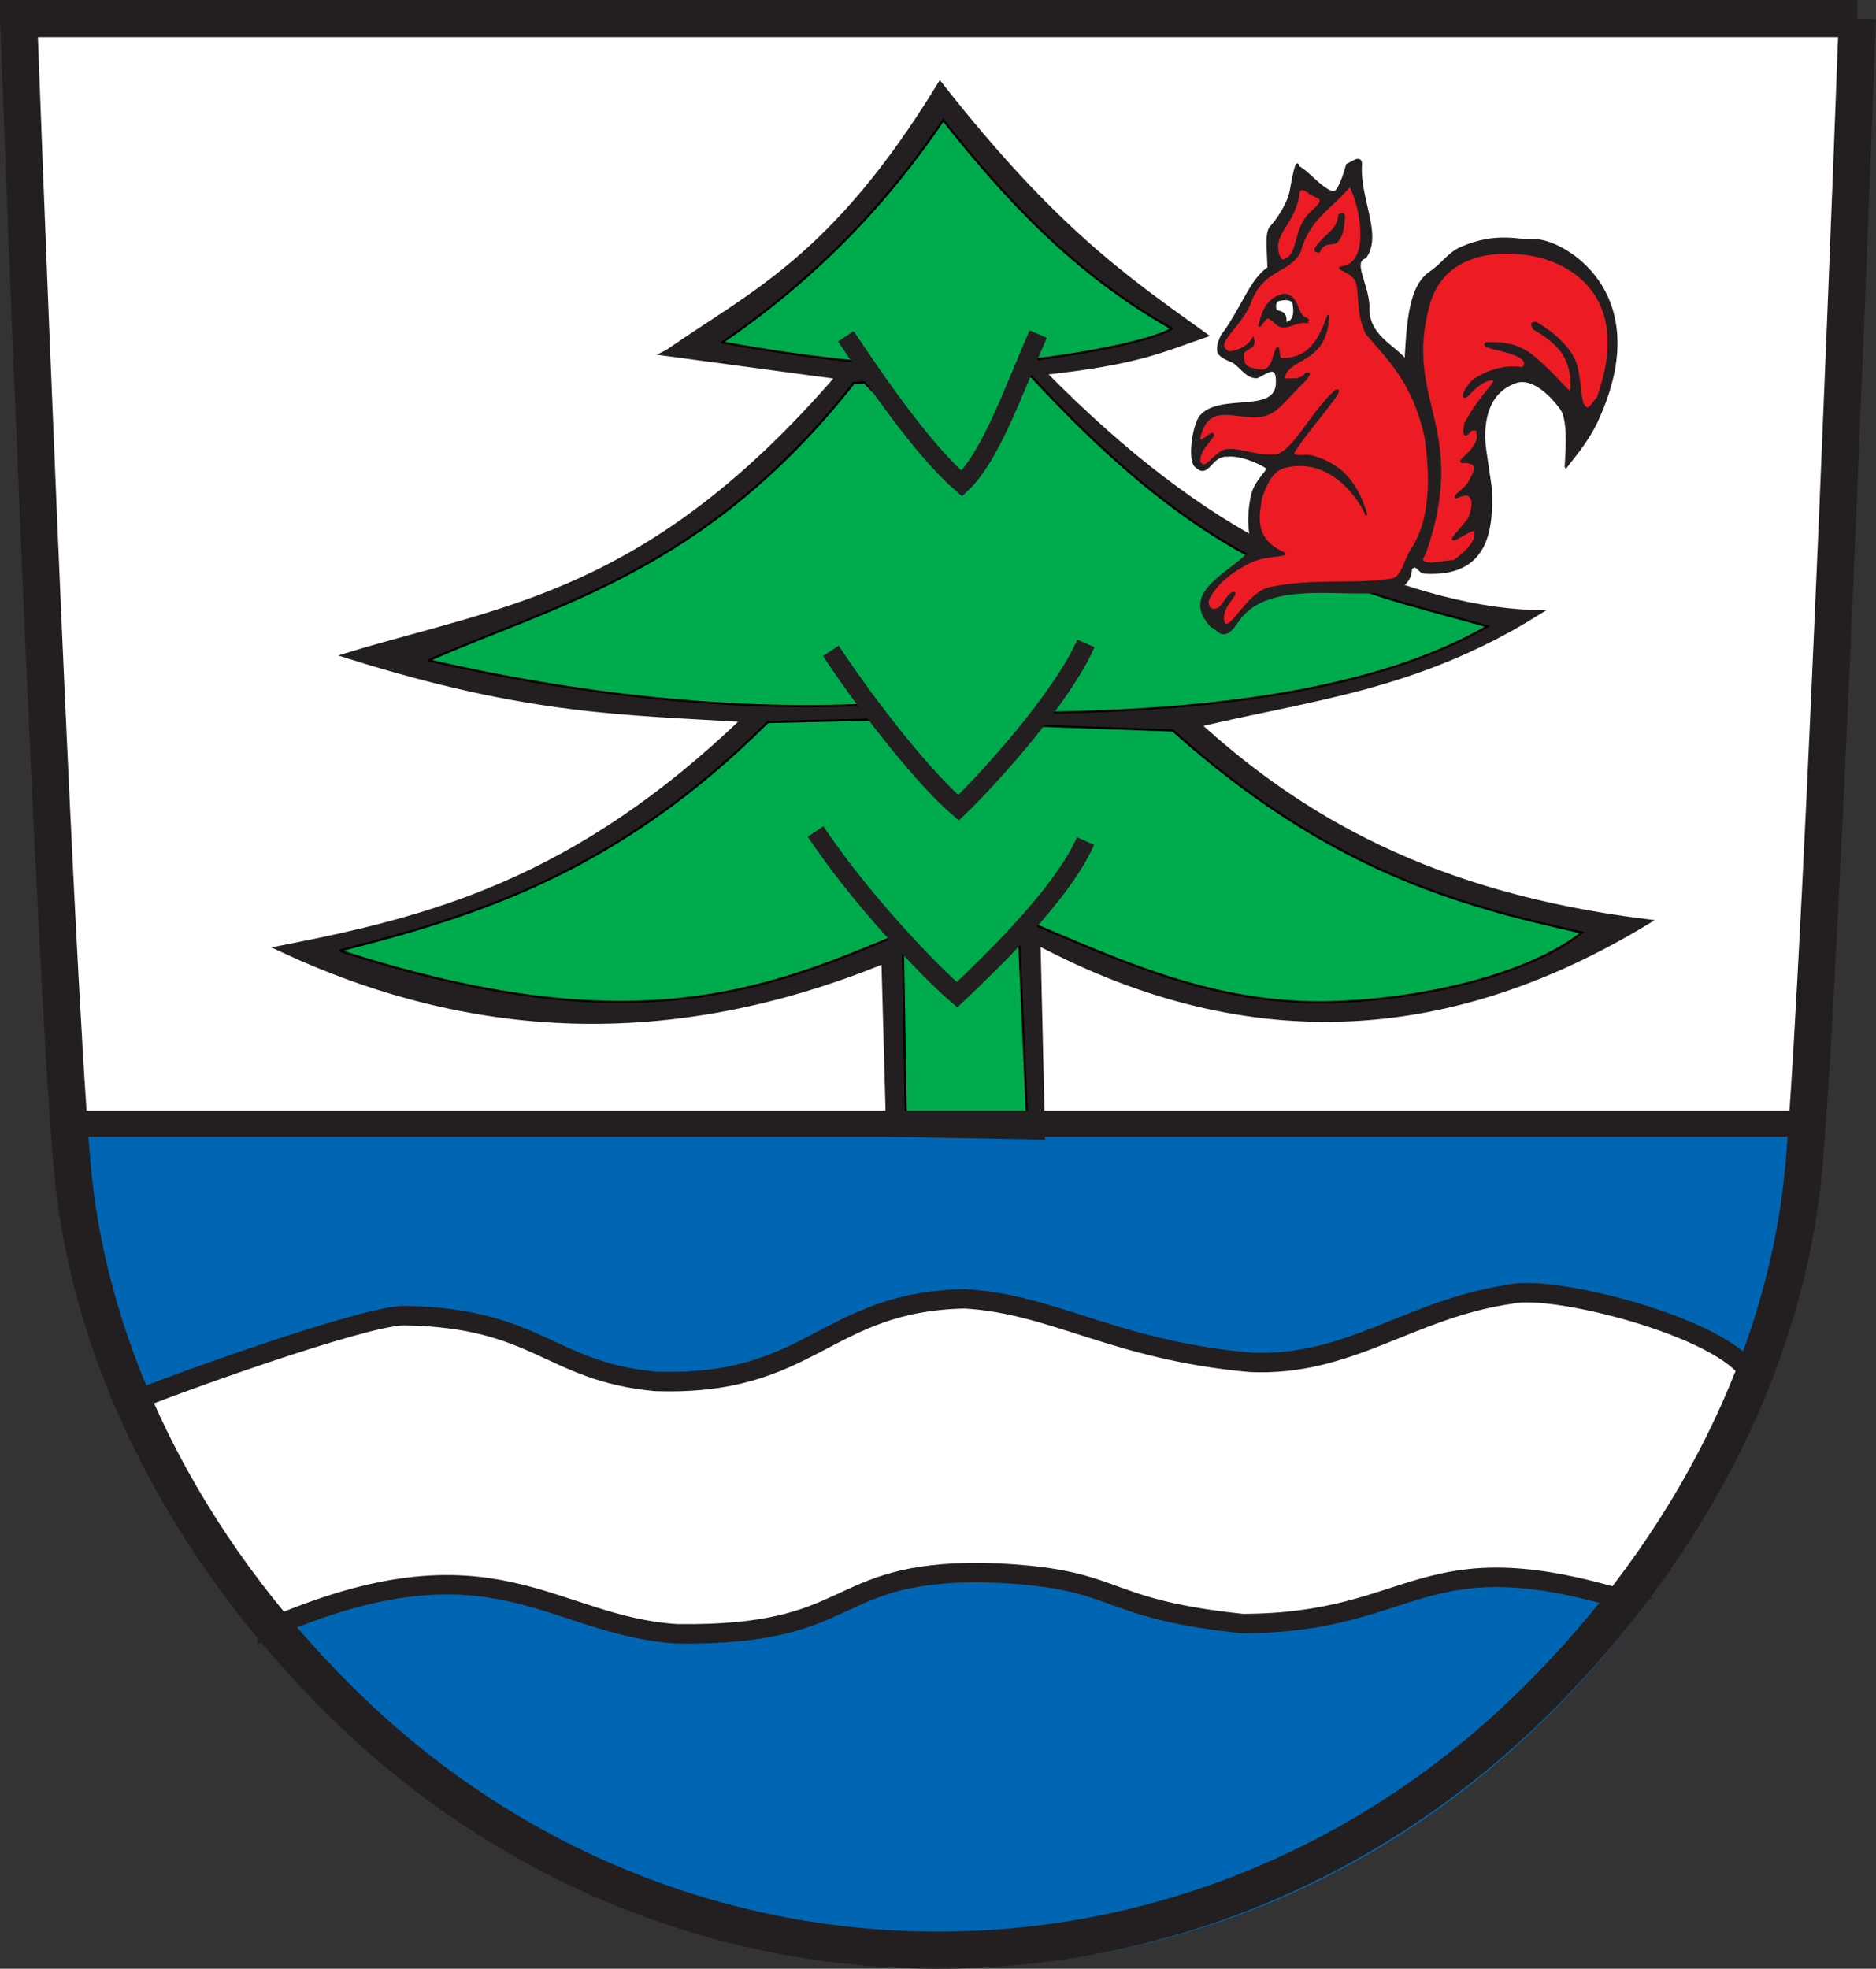 <svg xmlns="http://www.w3.org/2000/svg" width="867.086" height="909.634"><rect width="100%" height="100%" fill="#333333" stroke="none"/><path d="M856.34 4.277s-15.864 429.256-24.686 529.613c-8.384 95.33-58.495 185.362-129.99 253.502-73.975 70.512-169.96 109.34-270.27 109.34-100.309 0-196.304-38.828-270.269-109.34C89.631 719.252 39.52 629.22 31.148 533.89 22.32 433.533 6.433 4.277 6.433 4.277H856.34z" style="fill:#fff;stroke:none"/><path d="M841.287 520.433s6.136-74.744-2.687 25.613c-8.383 95.33-58.494 185.362-129.988 253.502-73.976 70.512-169.96 109.34-270.27 109.34-100.31 0-196.305-38.828-270.27-109.34-71.494-68.14-121.605-158.172-129.978-253.502-8.827-100.357-2.714-25.613-2.714-25.613h805.907z" style="fill:#0066b3;fill-opacity:1;stroke:none"/><path style="fill:#231f20;fill-opacity:1;stroke:#231f20;stroke-width:3.1;stroke-linecap:butt;stroke-linejoin:miter;stroke-miterlimit:4;stroke-opacity:1;stroke-dasharray:none" d="M308.755 163.03c38.953-27.162 76.842-43.364 125.786-123.338 52.612 67.005 86.567 90.033 121.363 115.04-17.774 6.01-29.406 12.298-74.588 17.061 38.9 39.663 73.878 65.405 106.293 82.047 6.193 3.18 12.292-.851 18.307 1.698 36.961 15.661 70.747 26.93 103.555 27.848-55.787 34.52-104.839 38.72-156.475 51.173 47.83 43.596 108.587 79.237 207.22 91.57-87.477 52.67-180.282 62.184-280.85 8.819l2.124 90.025-70.347-1.285-2.215-80.2c-100.45 41.08-192.525 34.95-278.573-5.149 67.395-13.152 135.48-30.057 214.447-106.213-56.58-3.477-100.388-3.236-183.258-29.247 71.213-21.693 139.188-27.45 226.65-129.137l-79.439-10.713z"/><path style="fill:#00ab4e;fill-opacity:1;stroke:#000;stroke-width:1px;stroke-linecap:butt;stroke-linejoin:miter;stroke-opacity:1" d="M198.162 305.102c58.425-25.96 127.64-40.824 196.52-128.23l4.893-.148 44.208 45.533 26.567-48.1 6.379-.232c32.15 34.8 65.044 64.182 101.936 83.597 2.796 1.472 17.289-.352 20.059 1.108 30.852 16.259 48.905 19.555 88.772 30.75-43.165 24.984-109.672 38.507-202.432 39.855-13.274.192-29.151 43.21-44.722 42.144-15.032-1.029-29.711-46.15-45.153-45.557-59.228 2.273-128.006-4.68-197.027-20.72zM417.282 435.787l1.473 84.012 56.009-1.965-3.93-88.434-29.93 28.735-23.622-22.348z"/><path style="fill:#00ab4e;fill-opacity:1;stroke:#000;stroke-width:1px;stroke-linecap:butt;stroke-linejoin:miter;stroke-opacity:1" d="M156.893 439.226c64.155-16.32 128.69-36.528 197.994-105.629l48.16-1.098 38.358 39.04 34.83-36.393 65.836 2.381c72.19 64.35 131.108 80.44 189.15 93.347-30.944 24.178-93.334 33.72-130.198 32.035-47.695-2.18-86.846-20.522-126.75-37.439l-33.378 32.2-27.594-25.008c-61.493 25.824-123.535 49.568-256.408 6.564zM333.76 158.204c24.184 4.447 45.688 7.297 63.858 8.965 6.616.607 4.629 6.25 10.573 15.106 10.59 15.774 28.2 38.532 35.173 38.335 9.657-.274 18.839-52.683 29.51-53.874 30.307-3.381 60.73-9.732 68.706-14.92-45.559-25.729-76.91-60.201-105.629-96.294-26.039 38.548-59.131 73.298-102.19 102.682z"/><path style="fill:#231f20;fill-opacity:1;stroke:#231f20;stroke-width:1px;stroke-linecap:butt;stroke-linejoin:miter;stroke-opacity:1" d="M723.852 215.685c5.74-7.195 10.725-13.761 13.848-20.365 28.983-61.28-17.227-84.98-28.395-84.283-7.478.468-17.163-3.682-33.764 3.415-6.057 2.59-8.606 7.487-14.483 11.44-4.852 3.264-7.467 9.225-9.003 16.776-1.405 6.912-1.906 15.157-2.39 23.888-5.126-6.819-18.193-11.38-17.195-25.548-.72-10.425-7.782-20.026-1.474-22.108 7.675-10.341-3.19-27.25-1.965-43.235-.205-3.682-3.736-.715-6.387.492-1.101 3.888-2.33 7.991-4.397 11.337-3.283 5.313-13.666-8.625-18.202-10.355-.356-3.202-1.486-.134-3.476 11.191-.932 5.305-5.889 13.166-9.026 16.385-2.542 2.609-1.453 10.075-1.255 19.098-8.408 5.67-11.759 18.177-21.617 31.443-1.843 3.863-2.415 7.25-.46 8.825 2.913 2.349 5.03 2.428 6.6 3.65 3.498 2.72 5.781 6.636 10.073 6.544 3.865-1.48 9.517-7 9.335 2.107.337 15.758-25.933 5.317-35.24 15.899-3.383 3.846-5.882 21.152-2.003 23.37 5.587 5.24 6.58-5.615 14.246-5.12 5.213-.624 13.468 2.295 18.575 5.646.429 1.732-5.905 6.181-7.269 13.423-1.153 6.125-1.72 12.662-.138 19.45.524 2.247-.596 6.076-2.054 7.317-10.407 10.005-30.214 18.18-16.325 33.044 3.334.998 5.264 7.98 12.222-2.71 18.735-27.07 79.09-.016 79.89-23.85 2.478-3.15 3.877 1.572 6.011 1.71 29.552 1.902 31.854-19.767 30.836-39.54-2.287-16.338-3.572-20.778-2.855-27.71 1.568-15.163 9.878-18.86 13.697-20.514 6.556-2.838 14.67 2.49 21.702 11.97 4.876 6.574 1.454 29.748 2.338 26.918z"/><path style="fill:#ed1c24;fill-opacity:1;stroke:#231f20;stroke-width:1px;stroke-linecap:butt;stroke-linejoin:miter;stroke-opacity:1" d="M613.827 146.115c-.745 22.176-19.017 18.432-20.514 28.619-1.383 1.021 3.216.546 6.078.506 2.27-.51 3.46-1.452 4.306-2.532 1.275-.312 2.19-.312-.76 3.039-8.332 8.237-11.558 12.851-15.851 15-11.874 5.945-28.336-8.448-32.775 11.592-.23 2.956 3.11-.157 5.564-1.765 2.474-.537-1.464 3.396-3.357 6.11-2.332 3.342-3.285 7.213-.688 8.319 2.363.943 7.012-6.656 11.214-7.022 6.49-.565 13.52 2.995 21.204 2.463 8.325 1.163 17.35-19.303 29.125-29.885 5.168-2.221-10.914 15.458-17.499 25.335-1.725 2.37-4.974 5.658 3.795 4.715 3.944-.055 12.39 3.409 17.236 8.11 4.47 4.336 8.137 10.511 10.651 19.33-2.067-6.131-15.84-27.947-37.808-22.343-4.216 1.075-8.07 5.053-11.072 14.999-.675 6.042-4.257 17.273 9.074 24.143 2.725 1.205 2.66 1.223-.248 1.653-5.093.706-9.994.84-15.99 4.254-4.858 2.766-13.299 7.684-17.402 16.804.087 4.046 1.943 4.555 4.305 4.052 2.5-.33 5-7.097 7.5-7.606 3.537-.599-7.892 7.615-3.839 14.513 3.752 2.185 10.682-14.46 20.719-16.702 19.887-4.442 39.03-1.108 57.17-4.135 4.598-1.836 4.964-8.14 8.92-14.281 9.899-15.36 7.991-37.869 6.023-51.567-5.727-25.62-17.253-35.929-27.307-47.813-5.094-11.246-2.314-20.95-5.206-25.133-2.56-3.701-8.894-4.884-6.49-5.312 13.994-1.563 9.152-26.534 5.518-34.778-1.453-3.297-.933-3.5-3.115-1.301-8.123 9.296-17.677 13.883-21.711 29.057-5.432 9.4-15.867 7.296-22.257 21.534-4.082 13.078-19.367 20.836-10.1 24.774 4.377-.662 8.493-2.307 10.89-6.362 1.248 4.512-3.15 3.949-4.558 6.585-.647 6.611 2.482 7.137 5.687 7.697 8.461 2.383 7.773-5.887 10.015-9.723.956-1.37.3 4.413 1.773 4.812 14.006.586 18.547-10.885 21.78-19.755z"/><path style="fill:#231f20;fill-opacity:1;stroke:#231f20;stroke-width:1px;stroke-linecap:butt;stroke-linejoin:miter;stroke-opacity:1" d="M603.667 148.736c-5.305-.56-9.654 4.214-13.486.89-1.916-1.661-2.755-2.62-4.14-2.9-1.451-.291-4.111 5.17-3.858 3.514 1.787-7.804 4.747-12.834 11.386-14.072 7.22.835 4.906 9.475 10.313 11.172.64.609 1.053.514-.215 1.396z"/><path style="fill:#fff;stroke:#231f20;stroke-width:1px;stroke-linecap:butt;stroke-linejoin:miter;stroke-opacity:1" d="M589.487 143.15c-.434.634 2.725.827 3.775 1.925.942.985.96 2.72.844 4.306 3.07-.483 4.798-2.79 3.868-8.701-.098-2.396-3.292-2.795-5.289-2.376-1.314.276-4.076-.133-3.198 4.846z"/><path style="fill:#ed1c24;fill-opacity:1;stroke:#231f20;stroke-width:1px;stroke-linecap:butt;stroke-linejoin:miter;stroke-opacity:1" d="M658.761 255c19.943-57.607-10.859-69.597 1.601-114.307 6.87-24.506 32.214-25.6 47.312-23.02 16.903 2.887 48.116 18.019 30.814 66.245-2.288 1.948-4.344 8.047-7.044 2.562-1.845-5.554-.988-14.8-4.427-21.218-3.224-6.018-9.408-11.562-17.09-16.095-1.528.093-2.436.01-.896 2.733 8.022 4.567 12.4 8.968 14.567 13.27 2.556 5.072 3.576 11.201 2.339 16.102-.489.876-11.94-13.166-19.838-18.31-6.046-3.938-12.333-4.649-19.161-4.339-4.164 2.728 23.532 3.524 16.904 11.562-7.616-1.338-15.404.715-23.02 5.75-4.358 4.469-5.704 9.461-2.315 6.553 4.137-5.084 10.762-8.654 12.062-6.694.99 1.493-6.053 6.51-13.356 20.05-1.153 7.052.688 5.122 2.66 2.803 3.977-.764 2.757.338 3.083 2.171 1.286 7.224-12.388 13.6-5.624 12.557 5.24.666 5.685 2.293 1.897 9.267-1.184 2.18-3.594 4.067-4.901 5.193-1.929 1.66-2.3 2.621.443 1.23 3.345-1.08 3.961-.585 5 .64 1.983 2.338.164 8.776-1.43 10.787-5.31 6.698-9.315 10.358-4.851 8.104 7.8-4.385 8.958-5.242 8.452-1.045-.465 3.86-5.112 8.262-9.733 11.61l-10.566 1.282c-7.376-.532-3.372-3.34-2.882-5.444z"/><path style="fill:#231f20;fill-opacity:1;stroke:#231f20;stroke-width:1px;stroke-linecap:butt;stroke-linejoin:miter;stroke-opacity:1" d="M608.057 114.908c.263.79-.771.985 1.537 1.366 2.523-5.669 6.547-2.648 8.53-4.945 2.344-2.713 2.827-6.954 3.084-11.452-.436-1.635-1.343-.913-2.22-.341-.455 7.108-6.821 9.15-10.931 15.372z"/><path style="fill:#ed1c24;fill-opacity:1;stroke:#231f20;stroke-width:1px;stroke-linecap:butt;stroke-linejoin:miter;stroke-opacity:1" d="M609.935 91.508c1.326 1.55-.277 3.465-2.562 5.466-10.306 8.487-5.834 20.507-13.834 23.229-.911.486-1.822-.147-2.733-2.391-2.862-10.04 6.035-13.044 9.052-26.475.094-3.853 1.355-5.725 5.978-1.878l4.1 2.05z"/><path style="fill:#00ab4e;fill-opacity:1;stroke:#231f20;stroke-width:8.7;stroke-linecap:butt;stroke-linejoin:miter;stroke-miterlimit:4;stroke-opacity:1;stroke-dasharray:none" d="M390.94 155.351c19.284 29.032 38.239 54.777 53.594 68.09 13.651-12.997 24.155-43.696 35.33-69.073M383.997 300.705c19.285 29.033 43.643 59.2 58.998 72.512 13.652-12.997 47.738-50.574 58.913-75.95M376.937 384.15c19.285 29.033 50.031 62.147 65.386 75.46 13.651-12.997 48.229-45.661 59.404-71.038"/><path d="M123.6 752.76c104.389-45.681 130.485-1.45 189.508 2.134 84.107 1.038 68.949-28.829 141.07-28.323 65.77 1.989 50.714 16.305 120.048 23.585 81.079-.152 81.342-39.74 177.068-10.8-2.836 1.344 28.14-37.479 46.323-71.44 7.42-13.86 15.202-20.909 12.664-30.088-6.258-22.64-91.93-44.932-112.3-39.862-46.661 6.753-73.977 33.597-120.255 31.47-63.096-5.767-90.219-26.832-131.647-29.356-65.111 1.288-70.584 40.72-143.324 38.153-48.976-4.652-54.212-29.496-116.262-30.386-19.91.512-108.289 32.514-126.316 40.046 20.724 36.04 37.594 73.932 63.422 104.866z" style="fill:#fff;stroke:#231f20;stroke-width:9;stroke-linecap:butt;stroke-linejoin:miter;stroke-miterlimit:4;stroke-opacity:1;stroke-dasharray:none"/><path d="M858.497 8.59s-15.865 429.256-24.687 529.612c-8.384 95.33-58.495 185.362-129.989 253.503-73.976 70.512-169.96 109.34-270.27 109.34-100.31 0-196.305-38.828-270.27-109.34-71.494-68.14-121.605-158.173-129.977-253.503C24.476 437.846 8.589 8.59 8.589 8.59h849.908z" style="fill:none;stroke:#231f20;stroke-width:17.179;stroke-linecap:butt;stroke-linejoin:miter;stroke-miterlimit:4;stroke-opacity:1;stroke-dasharray:none"/><path style="fill:none;stroke:#231f20;stroke-width:12;stroke-linecap:butt;stroke-linejoin:miter;stroke-miterlimit:4;stroke-opacity:1;stroke-dasharray:none" d="M834.985 519.175H32.353"/></svg>